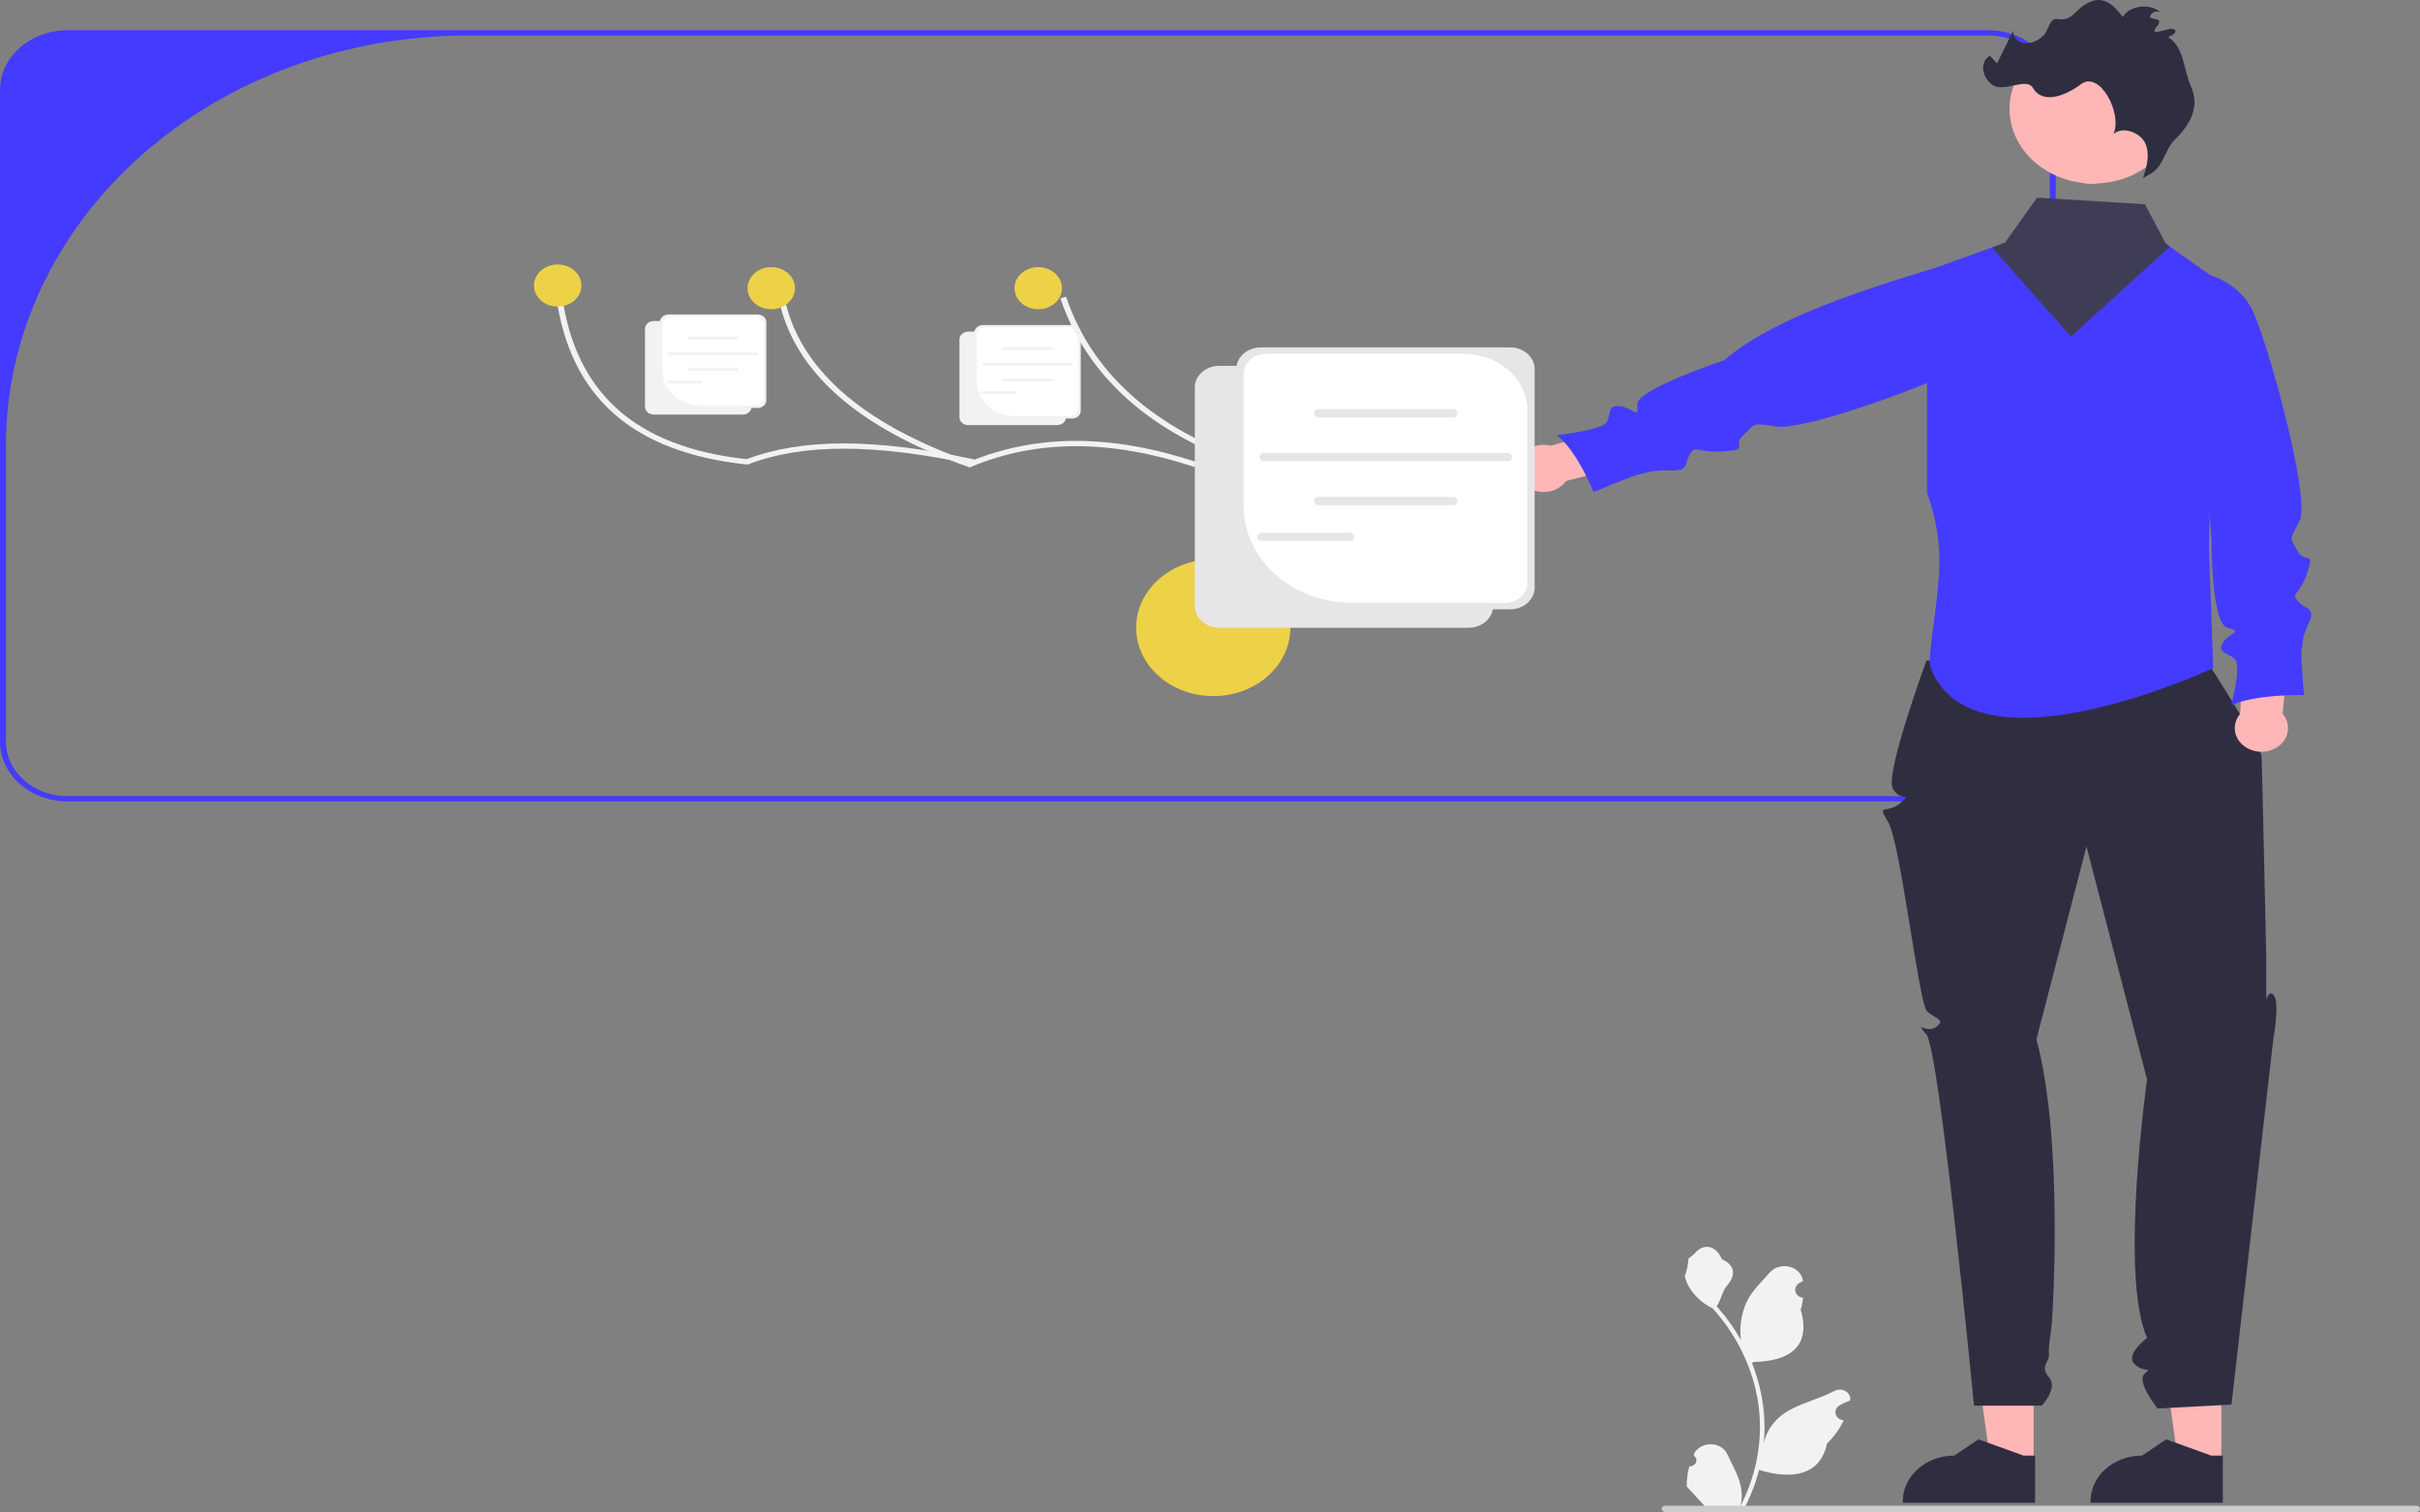 <svg width="597" height="373" viewBox="0 0 597 373" fill="none" xmlns="http://www.w3.org/2000/svg">
<rect x="0" y="0" width="597" height="373" fill="#808080" stroke="none"/>
<g clip-path="url(#clip0_3_3)">
<path d="M299.307 171.727C288.799 171.727 280.28 164.169 280.28 154.846C280.28 145.523 288.799 137.966 299.307 137.966C309.816 137.966 318.334 145.523 318.334 154.846C318.334 164.169 309.816 171.727 299.307 171.727Z" fill="#EDD147"/>
<path d="M507.139 22.198V182.965C507.134 186.871 505.383 190.615 502.27 193.377C499.157 196.139 494.937 197.692 490.535 197.697H16.605C12.202 197.692 7.982 196.139 4.869 193.377C1.756 190.615 0.005 186.871 -6.10352e-05 182.965V22.198C0.005 18.292 1.756 14.548 4.869 11.786C7.982 9.025 12.202 7.471 16.605 7.466H490.535C494.937 7.471 499.157 9.025 502.27 11.786C505.383 14.548 507.134 18.292 507.139 22.198ZM505.676 22.198C505.676 18.635 504.08 15.219 501.241 12.699C498.402 10.18 494.55 8.765 490.535 8.765H115.387C85.173 8.765 56.196 19.413 34.831 38.368C13.466 57.323 1.464 83.031 1.464 109.837V182.965C1.464 186.528 3.059 189.945 5.898 192.464C8.738 194.983 12.589 196.398 16.605 196.398H490.535C494.55 196.398 498.402 194.983 501.241 192.464C504.08 189.945 505.676 186.528 505.676 182.965V22.198Z" fill="#443BFF"/>
<path d="M501.675 360.905L491.058 360.905L486.008 324.575L501.677 324.577L501.675 360.905Z" fill="#FFB6B6"/>
<path d="M502.049 370.731L469.402 370.73V370.364C469.403 367.374 470.741 364.507 473.124 362.393C475.507 360.278 478.739 359.091 482.109 359.09H482.11L488.073 355.077L499.199 359.091L502.049 359.091L502.049 370.731Z" fill="#2F2E41"/>
<path d="M547.985 360.905L537.368 360.905L532.318 324.575L547.987 324.577L547.985 360.905Z" fill="#FFB6B6"/>
<path d="M548.358 370.731L515.712 370.73V370.364C515.712 367.374 517.051 364.507 519.434 362.393C521.817 360.278 525.049 359.091 528.419 359.09H528.42L534.383 355.077L545.509 359.091L548.359 359.091L548.358 370.731Z" fill="#2F2E41"/>
<path d="M475.242 162.957C475.242 162.957 465.027 190.79 466.913 194.453C468.798 198.116 472.015 195.262 468.798 198.116C465.581 200.97 462.773 197.936 465.786 202.783C468.798 207.629 473.362 247.525 475.369 249.456C477.376 251.387 480.135 251.439 477.683 253.316C475.231 255.193 472.015 251.387 475.231 255.193C478.448 258.998 486.984 346.777 486.984 346.777H503.658C503.658 346.777 507.811 342.53 505.46 339.766C503.109 337.002 505.666 335.937 505.46 334.091C505.254 332.246 506.036 328.267 506.181 326.451C506.326 324.635 509.144 281.382 502.374 256.396L514.719 208.821L529.673 266.322C529.673 266.322 522.794 314.554 529.673 330.058C529.673 330.058 524.127 334.156 526.587 336.53C529.047 338.905 531.191 337.002 529.047 338.905C526.902 340.807 532.263 347.466 532.263 347.466L550.491 346.515L560.808 256.396C560.808 256.396 562.547 246.998 560.808 245.388C559.069 243.777 559.069 249.485 559.069 243.777V236.167C559.069 236.167 558.062 189.36 557.927 186.603C557.793 183.847 544.926 163.87 544.926 163.87L475.242 162.957Z" fill="#2F2E41"/>
<path d="M475.394 66.827V121.709C477.391 127.023 478.421 132.585 478.445 138.187C478.379 147.516 476.067 158.268 476.074 162.968C476.043 163.592 476.12 164.216 476.301 164.819C486.539 191.146 540.714 167.221 545.639 164.981C545.874 164.877 545.998 164.819 545.998 164.819L544.93 135.33L545.113 126.851L546.379 68.684L545.244 67.879L535.306 60.848L534.333 60.16L531.347 64.023L504.732 62.4L494.574 59.906L491.406 61.049L477.121 66.204L475.394 66.827Z" fill="#443BFF"/>
<path d="M382.634 109.954L401.286 104.483L406.295 113.5L386.344 118.662C385.691 119.58 384.763 120.319 383.664 120.795C382.565 121.271 381.337 121.465 380.12 121.357C378.903 121.248 377.744 120.84 376.774 120.179C375.804 119.518 375.061 118.63 374.628 117.614C374.196 116.599 374.091 115.497 374.326 114.432C374.561 113.366 375.126 112.38 375.957 111.585C376.789 110.789 377.855 110.215 379.034 109.926C380.214 109.638 381.461 109.648 382.634 109.954H382.634Z" fill="#FFB6B6"/>
<path d="M493.461 61.489L493.538 61.763C494.996 66.936 496.857 81.712 492.869 85.701C487.749 90.831 446.387 106.491 438.171 105.215C431.798 104.225 433.11 104.558 430.061 107.372C427.011 110.186 432.072 110.844 425.271 111.336C418.469 111.829 418.334 109.518 416.877 112.08C415.42 114.643 416.716 116.187 412.087 116.045C407.458 115.902 406.298 116.668 404.706 116.92C403.113 117.172 393.115 121.377 393.115 121.377C393.115 121.377 389.104 111.225 384.055 107.359C384.055 107.359 395.634 106.111 396.51 103.932C397.387 101.752 396.671 99.825 399.708 100.219C402.744 100.614 404.324 103.571 403.905 99.847C403.485 96.124 425.359 88.875 425.359 88.875C438.559 77.344 465.681 69.333 493.461 61.489Z" fill="#443BFF"/>
<path d="M552.638 176.11L553.484 158.697L564.763 157.738L563.13 176.12C563.867 176.986 564.317 178.018 564.429 179.099C564.541 180.179 564.311 181.267 563.764 182.238C563.218 183.209 562.377 184.026 561.337 184.596C560.296 185.167 559.096 185.468 557.873 185.467C556.65 185.466 555.451 185.162 554.412 184.59C553.372 184.017 552.533 183.199 551.989 182.227C551.446 181.254 551.218 180.167 551.333 179.086C551.447 178.006 551.899 176.975 552.638 176.11Z" fill="#FFB6B6"/>
<path d="M540.848 66.99L541.164 67.023C544.104 67.33 546.915 68.269 549.354 69.758C551.793 71.247 553.786 73.24 555.161 75.566C558.752 81.633 570.113 122.72 567.331 128.358C564.737 133.617 564.844 132.324 566.73 135.851C568.615 139.378 571.102 135.413 569.21 141.23C567.317 147.046 564.834 146.34 567.018 148.457C569.203 150.574 571.29 150.046 569.498 153.835C567.707 157.625 568.104 158.859 567.804 160.269C567.505 161.68 568.392 171.465 568.392 171.465C568.392 171.465 556.271 171.193 550.406 174.011C550.406 174.011 553.196 163.963 551.21 162.464C549.224 160.964 546.939 160.874 548.431 158.495C549.923 156.116 553.599 155.854 549.526 154.882C545.453 153.909 545.568 133.194 545.568 133.194L540.848 66.99Z" fill="#443BFF"/>
<path d="M511.786 44.798C512.262 44.896 512.738 44.98 513.213 45.045C514.666 45.257 516.141 45.324 517.611 45.246C521.44 45.064 525.137 43.944 528.293 42.011C531.448 40.078 533.938 37.408 535.487 34.296C537.036 31.184 537.584 27.752 537.068 24.381C536.553 21.01 534.995 17.832 532.568 15.198C530.141 12.565 526.939 10.579 523.317 9.462C519.695 8.344 515.796 8.138 512.05 8.867C508.305 9.596 504.86 11.232 502.098 13.591C499.337 15.951 497.366 18.944 496.404 22.237C496.36 22.386 496.316 22.529 496.279 22.678C495.031 27.436 495.963 32.439 498.871 36.587C501.779 40.735 506.424 43.688 511.786 44.798Z" fill="#FFB6B6"/>
<path d="M530.946 42.625C533.834 40.62 534.114 36.799 536.578 34.39C540.698 30.363 542.633 26.029 540.475 21.257C538.566 17.037 538.972 11.848 534.861 9.131C536.88 8.483 537.355 7.136 535.574 7.111C534.372 7.095 529.894 9.132 532.049 6.594C534.204 4.056 530.125 5.058 530.395 4.019C530.664 2.981 532.394 2.405 533.158 3.229C530.721 0.696 525.401 1.236 523.673 4.191C521.245 0.963 518.667 -1.259 514.952 0.79C511.302 2.802 511.35 5.29 507.426 4.692C505.581 4.411 505.407 7.503 504.146 8.731C502.886 9.959 501.044 10.909 499.204 10.601C497.365 10.292 495.959 8.259 496.989 6.872L492.654 15.647L490.907 13.745C488.131 15.35 489.043 19.539 491.837 21.119C494.632 22.699 499.965 19.047 501.481 21.661C503.872 25.781 509.48 23.701 513.331 20.789C518.001 17.257 523.638 27.994 521.389 33.059C523.723 31.025 528.041 32.713 529.25 35.41C530.46 38.107 529.573 41.145 528.676 43.937L530.946 42.625Z" fill="#2F2E41"/>
<path d="M242.501 103.248H264.468C265.038 103.248 265.584 103.047 265.987 102.689C266.39 102.332 266.617 101.847 266.618 101.341V82.09C266.617 81.584 266.39 81.099 265.987 80.742C265.584 80.384 265.038 80.183 264.468 80.183H242.501C241.931 80.183 241.384 80.384 240.981 80.742C240.578 81.099 240.352 81.584 240.351 82.09V101.341C240.352 101.847 240.578 102.332 240.981 102.689C241.384 103.047 241.931 103.248 242.501 103.248Z" fill="#F2F2F2"/>
<path d="M238.844 104.871H260.811C261.381 104.87 261.927 104.669 262.33 104.312C262.733 103.954 262.96 103.469 262.961 102.963V83.712C262.96 83.207 262.733 82.722 262.33 82.364C261.927 82.007 261.381 81.805 260.811 81.805H238.844C238.274 81.805 237.727 82.007 237.324 82.364C236.921 82.722 236.694 83.207 236.694 83.712V102.963C236.694 103.469 236.921 103.954 237.324 104.311C237.727 104.669 238.274 104.87 238.844 104.871Z" fill="#F2F2F2"/>
<path d="M264.007 80.751C264.53 80.751 265.031 80.935 265.4 81.263C265.77 81.59 265.977 82.035 265.977 82.498V100.933C265.977 101.396 265.77 101.841 265.4 102.168C265.031 102.496 264.53 102.68 264.007 102.68H250.575C248.033 102.68 245.596 101.784 243.799 100.19C242.001 98.595 240.992 96.433 240.992 94.178V82.498C240.992 82.035 241.199 81.59 241.569 81.263C241.938 80.935 242.439 80.751 242.961 80.751H264.007Z" fill="white"/>
<path d="M247.601 86.345H259.414C259.522 86.345 259.626 86.307 259.703 86.239C259.779 86.171 259.823 86.079 259.823 85.983C259.823 85.886 259.779 85.794 259.703 85.726C259.626 85.658 259.522 85.62 259.414 85.62H247.601C247.493 85.62 247.389 85.658 247.312 85.726C247.235 85.794 247.192 85.886 247.192 85.983C247.192 86.079 247.235 86.171 247.312 86.239C247.389 86.307 247.493 86.345 247.601 86.345Z" fill="#F2F2F2"/>
<path d="M247.601 94.078H259.414C259.522 94.078 259.626 94.039 259.703 93.971C259.779 93.903 259.823 93.811 259.823 93.715C259.823 93.619 259.779 93.527 259.703 93.459C259.626 93.391 259.522 93.352 259.414 93.352H247.601C247.493 93.352 247.389 93.391 247.312 93.459C247.235 93.527 247.192 93.619 247.192 93.715C247.192 93.811 247.235 93.903 247.312 93.971C247.389 94.039 247.493 94.078 247.601 94.078Z" fill="#F2F2F2"/>
<path d="M242.804 90.214H264.211C264.319 90.214 264.423 90.176 264.5 90.108C264.576 90.04 264.619 89.948 264.619 89.851C264.619 89.755 264.576 89.663 264.5 89.595C264.423 89.527 264.319 89.489 264.211 89.489H242.804C242.696 89.489 242.592 89.527 242.515 89.595C242.438 89.663 242.395 89.755 242.395 89.851C242.395 89.948 242.438 90.04 242.515 90.108C242.592 90.176 242.696 90.214 242.804 90.214Z" fill="#F2F2F2"/>
<path d="M242.585 97.222H250.319C250.427 97.222 250.531 97.183 250.608 97.115C250.684 97.047 250.727 96.955 250.727 96.859C250.727 96.763 250.684 96.671 250.608 96.603C250.531 96.535 250.427 96.496 250.319 96.496H242.585C242.477 96.496 242.373 96.535 242.296 96.603C242.22 96.671 242.177 96.763 242.177 96.859C242.177 96.955 242.22 97.047 242.296 97.115C242.373 97.183 242.477 97.222 242.585 97.222Z" fill="#F2F2F2"/>
<path d="M308.751 115.3L309.036 115.175C325.705 107.863 343.738 107.87 364.164 115.195L364.712 113.991C343.994 106.562 325.659 106.527 308.674 113.886C284.771 105.815 269.404 92.138 262.998 73.227L261.595 73.601C268.167 92.997 283.933 106.993 308.453 115.2L308.751 115.3Z" fill="#F2F2F2"/>
<path d="M239.214 115.3L239.501 115.18C255.883 108.361 273.927 108.368 294.662 115.201L295.172 113.984C274.173 107.063 255.848 107.03 239.167 113.886C212.404 104.399 197.04 90.745 193.496 73.299L192.055 73.529C195.708 91.509 211.476 105.528 238.92 115.196L239.214 115.3Z" fill="#F2F2F2"/>
<path d="M184.412 114.609L184.593 114.54C198.092 109.391 215.655 109.402 239.86 114.575L240.203 113.312C215.782 108.094 197.978 108.081 184.197 113.278C156.843 110.31 141.931 97.031 138.617 72.687L137.163 72.843C140.579 97.926 155.971 111.581 184.217 114.588L184.412 114.609Z" fill="#F2F2F2"/>
<path d="M256.131 76.287C252.898 76.287 250.277 73.962 250.277 71.093C250.277 68.224 252.898 65.899 256.131 65.899C259.364 65.899 261.985 68.224 261.985 71.093C261.985 73.962 259.364 76.287 256.131 76.287Z" fill="#EDD147"/>
<path d="M190.269 76.287C187.035 76.287 184.414 73.962 184.414 71.093C184.414 68.224 187.035 65.899 190.269 65.899C193.502 65.899 196.123 68.224 196.123 71.093C196.123 73.962 193.502 76.287 190.269 76.287Z" fill="#EDD147"/>
<path d="M137.579 75.638C134.346 75.638 131.724 73.312 131.724 70.444C131.724 67.575 134.346 65.25 137.579 65.25C140.812 65.25 143.433 67.575 143.433 70.444C143.433 73.312 140.812 75.638 137.579 75.638Z" fill="#EDD147"/>
<path d="M300.777 154.863H362.316C363.912 154.862 365.443 154.298 366.572 153.296C367.701 152.295 368.337 150.936 368.338 149.52V95.589C368.337 94.172 367.701 92.814 366.572 91.813C365.443 90.811 363.912 90.247 362.316 90.246H300.777C299.18 90.247 297.649 90.811 296.52 91.813C295.391 92.814 294.756 94.172 294.754 95.589V149.52C294.756 150.936 295.391 152.295 296.52 153.296C297.649 154.298 299.18 154.862 300.777 154.863Z" fill="#E6E6E6"/>
<path d="M311.022 150.318H372.561C374.158 150.317 375.689 149.753 376.818 148.752C377.947 147.75 378.582 146.392 378.584 144.975V91.044C378.582 89.628 377.947 88.27 376.818 87.268C375.689 86.266 374.158 85.703 372.561 85.701H311.022C309.425 85.703 307.895 86.266 306.765 87.268C305.636 88.27 305.001 89.628 304.999 91.044V144.975C305.001 146.392 305.636 147.75 306.765 148.752C307.895 149.753 309.425 150.317 311.022 150.318Z" fill="#E6E6E6"/>
<path d="M361.1 87.293C365.261 87.293 369.252 88.76 372.194 91.37C375.136 93.98 376.789 97.52 376.789 101.212V143.831C376.789 144.474 376.646 145.11 376.369 145.704C376.092 146.298 375.685 146.838 375.173 147.292C374.661 147.747 374.052 148.108 373.383 148.354C372.713 148.6 371.996 148.726 371.271 148.726H333.642C330.116 148.726 326.625 148.11 323.368 146.913C320.11 145.716 317.151 143.962 314.658 141.75C312.165 139.538 310.187 136.912 308.838 134.022C307.489 131.132 306.794 128.035 306.794 124.907V92.189C306.794 90.89 307.375 89.645 308.41 88.727C309.445 87.809 310.849 87.293 312.312 87.293H361.1Z" fill="white"/>
<path d="M325.31 102.966H358.402C358.706 102.966 358.997 102.859 359.212 102.668C359.427 102.478 359.547 102.219 359.547 101.95C359.547 101.68 359.427 101.422 359.212 101.232C358.997 101.041 358.706 100.934 358.402 100.934H325.31C325.006 100.934 324.715 101.041 324.5 101.232C324.285 101.422 324.165 101.68 324.165 101.95C324.165 102.219 324.285 102.478 324.5 102.668C324.715 102.859 325.006 102.966 325.31 102.966Z" fill="#E6E6E6"/>
<path d="M325.31 124.627H358.402C358.553 124.627 358.702 124.601 358.841 124.55C358.981 124.5 359.107 124.425 359.214 124.33C359.32 124.236 359.405 124.124 359.463 124.001C359.52 123.877 359.55 123.745 359.55 123.611C359.55 123.478 359.52 123.345 359.463 123.222C359.405 123.098 359.32 122.986 359.214 122.892C359.107 122.798 358.981 122.723 358.841 122.672C358.702 122.621 358.553 122.595 358.402 122.595H325.31C325.007 122.596 324.716 122.703 324.502 122.894C324.288 123.084 324.168 123.342 324.168 123.611C324.168 123.88 324.288 124.138 324.502 124.329C324.716 124.519 325.007 124.626 325.31 124.627Z" fill="#E6E6E6"/>
<path d="M311.872 113.803H371.841C372.144 113.803 372.435 113.696 372.65 113.506C372.865 113.315 372.985 113.057 372.985 112.788C372.985 112.518 372.865 112.26 372.65 112.069C372.435 111.879 372.144 111.772 371.841 111.772H311.872C311.568 111.772 311.277 111.879 311.062 112.069C310.847 112.26 310.727 112.518 310.727 112.788C310.727 113.057 310.847 113.315 311.062 113.506C311.277 113.696 311.568 113.803 311.872 113.803Z" fill="#E6E6E6"/>
<path d="M311.259 133.434H332.923C333.074 133.434 333.222 133.408 333.361 133.357C333.5 133.306 333.627 133.231 333.733 133.137C333.839 133.043 333.923 132.931 333.981 132.807C334.039 132.684 334.068 132.552 334.068 132.419C334.068 132.285 334.039 132.153 333.981 132.03C333.923 131.907 333.839 131.795 333.733 131.7C333.627 131.606 333.5 131.531 333.361 131.48C333.222 131.429 333.074 131.403 332.923 131.403H311.259C310.956 131.403 310.664 131.51 310.45 131.7C310.235 131.891 310.114 132.149 310.114 132.419C310.114 132.688 310.235 132.946 310.45 133.137C310.664 133.327 310.956 133.434 311.259 133.434Z" fill="#E6E6E6"/>
<path d="M164.93 100.651H186.897C187.467 100.651 188.013 100.45 188.416 100.092C188.819 99.735 189.046 99.25 189.047 98.744V79.493C189.046 78.987 188.819 78.502 188.416 78.145C188.013 77.787 187.467 77.586 186.897 77.585H164.93C164.36 77.586 163.813 77.787 163.41 78.145C163.007 78.502 162.78 78.987 162.78 79.493V98.744C162.78 99.25 163.007 99.735 163.41 100.092C163.813 100.45 164.36 100.651 164.93 100.651Z" fill="#F2F2F2"/>
<path d="M161.273 102.274H183.24C183.81 102.273 184.356 102.072 184.759 101.714C185.162 101.357 185.389 100.872 185.389 100.366V81.115C185.389 80.609 185.162 80.125 184.759 79.767C184.356 79.409 183.81 79.208 183.24 79.208H161.273C160.703 79.208 160.156 79.409 159.753 79.767C159.35 80.125 159.123 80.609 159.123 81.115V100.366C159.123 100.872 159.35 101.357 159.753 101.714C160.156 102.072 160.703 102.273 161.273 102.274Z" fill="#F2F2F2"/>
<path d="M186.436 78.154C186.959 78.154 187.46 78.338 187.829 78.666C188.199 78.993 188.406 79.438 188.406 79.901V98.336C188.406 98.799 188.199 99.244 187.829 99.571C187.46 99.899 186.959 100.083 186.436 100.083H173.004C170.462 100.083 168.025 99.187 166.227 97.593C164.43 95.998 163.421 93.836 163.421 91.581V79.901C163.421 79.438 163.628 78.993 163.997 78.666C164.367 78.338 164.868 78.154 165.39 78.154H186.436Z" fill="white"/>
<path d="M170.03 83.748H181.843C181.951 83.748 182.055 83.71 182.132 83.642C182.208 83.574 182.251 83.482 182.251 83.386C182.251 83.29 182.208 83.197 182.132 83.129C182.055 83.061 181.951 83.023 181.843 83.023H170.03C169.921 83.023 169.818 83.061 169.741 83.129C169.664 83.197 169.621 83.29 169.621 83.386C169.621 83.482 169.664 83.574 169.741 83.642C169.818 83.71 169.921 83.748 170.03 83.748Z" fill="#F2F2F2"/>
<path d="M170.03 91.481H181.843C181.951 91.481 182.055 91.442 182.132 91.374C182.208 91.306 182.251 91.214 182.251 91.118C182.251 91.022 182.208 90.93 182.132 90.862C182.055 90.794 181.951 90.755 181.843 90.755H170.03C169.921 90.755 169.818 90.794 169.741 90.862C169.664 90.93 169.621 91.022 169.621 91.118C169.621 91.214 169.664 91.306 169.741 91.374C169.818 91.442 169.921 91.481 170.03 91.481Z" fill="#F2F2F2"/>
<path d="M165.233 87.617H186.64C186.748 87.617 186.852 87.579 186.929 87.511C187.005 87.443 187.048 87.35 187.048 87.254C187.048 87.158 187.005 87.066 186.929 86.998C186.852 86.93 186.748 86.892 186.64 86.892H165.233C165.125 86.892 165.021 86.93 164.944 86.998C164.867 87.066 164.824 87.158 164.824 87.254C164.824 87.35 164.867 87.443 164.944 87.511C165.021 87.579 165.125 87.617 165.233 87.617Z" fill="#F2F2F2"/>
<path d="M165.014 94.624H172.748C172.856 94.624 172.96 94.586 173.037 94.518C173.113 94.45 173.156 94.358 173.156 94.262C173.156 94.166 173.113 94.073 173.037 94.005C172.96 93.938 172.856 93.899 172.748 93.899H165.014C164.906 93.899 164.802 93.938 164.725 94.005C164.649 94.073 164.606 94.166 164.606 94.262C164.606 94.358 164.649 94.45 164.725 94.518C164.802 94.586 164.906 94.624 165.014 94.624Z" fill="#F2F2F2"/>
<path d="M416.75 361.747C417.09 361.76 417.426 361.681 417.714 361.52C418.002 361.358 418.227 361.122 418.358 360.843C418.489 360.564 418.521 360.257 418.449 359.961C418.376 359.666 418.203 359.398 417.953 359.193L417.839 358.792C417.854 358.759 417.869 358.727 417.885 358.695C418.227 357.977 418.801 357.365 419.535 356.935C420.269 356.506 421.129 356.278 422.008 356.281C422.887 356.284 423.745 356.517 424.475 356.952C425.205 357.386 425.774 358.002 426.111 358.722C427.457 361.597 429.17 364.477 429.591 367.517C429.777 368.861 429.699 370.223 429.36 371.543C432.52 365.427 434.161 358.78 434.172 352.052C434.172 350.363 434.066 348.676 433.855 346.999C433.68 345.623 433.437 344.257 433.127 342.902C431.433 335.545 427.796 328.649 422.516 322.782C419.96 321.544 417.893 319.642 416.593 317.33C416.122 316.499 415.79 315.612 415.605 314.697C415.894 314.73 416.692 310.834 416.475 310.595C416.877 310.054 417.596 309.786 418.035 309.258C420.217 306.633 423.224 307.091 424.794 310.658C428.147 312.16 428.18 314.65 426.122 317.045C424.813 318.569 424.633 320.63 423.485 322.261C423.603 322.396 423.726 322.526 423.844 322.66C426.004 325.124 427.887 327.77 429.465 330.56C429.081 327.435 429.539 324.273 430.801 321.335C432.081 318.597 434.479 316.291 436.59 313.924C437.149 313.288 437.907 312.813 438.77 312.56C439.632 312.306 440.56 312.285 441.436 312.499C442.312 312.714 443.097 313.153 443.691 313.763C444.285 314.373 444.662 315.125 444.775 315.925C444.779 315.96 444.783 315.995 444.787 316.03C444.474 316.187 444.167 316.354 443.866 316.53C443.489 316.754 443.197 317.073 443.027 317.447C442.858 317.821 442.82 318.231 442.918 318.624C443.017 319.017 443.246 319.375 443.578 319.65C443.909 319.925 444.326 320.106 444.775 320.167L444.821 320.173C444.709 321.176 444.511 322.17 444.23 323.146C446.939 332.441 441.09 335.826 432.739 335.978C432.555 336.062 432.375 336.146 432.191 336.226C433.777 340.212 434.771 344.365 435.15 348.579C435.364 351.066 435.352 353.563 435.112 356.048L435.126 355.96C435.731 353.197 437.392 350.704 439.829 348.902C443.448 346.265 448.562 345.293 452.466 343.173C452.881 342.937 453.364 342.811 453.857 342.81C454.35 342.809 454.833 342.933 455.249 343.167C455.666 343.402 455.998 343.737 456.206 344.133C456.415 344.53 456.491 344.971 456.426 345.405L456.41 345.497C455.828 345.708 455.261 345.95 454.713 346.223C454.4 346.38 454.093 346.546 453.792 346.723C453.415 346.946 453.122 347.266 452.953 347.64C452.784 348.013 452.746 348.424 452.844 348.817C452.943 349.21 453.172 349.567 453.503 349.843C453.835 350.118 454.252 350.298 454.7 350.36L454.746 350.366C454.78 350.37 454.808 350.374 454.841 350.378C453.846 352.485 452.451 354.424 450.715 356.111C449.021 364.225 441.746 364.994 433.963 362.632H433.959C433.105 365.924 431.868 369.128 430.267 372.193H417.08C417.033 372.063 416.99 371.928 416.948 371.798C418.168 371.867 419.394 371.802 420.597 371.606C419.618 370.54 418.64 369.467 417.661 368.402C417.64 368.382 417.619 368.361 417.6 368.339C417.104 367.794 416.603 367.253 416.106 366.708L416.106 366.707C416.08 365.036 416.296 363.369 416.749 361.747L416.75 361.747Z" fill="#F2F2F2"/>
<path d="M597 372.227C597 372.329 596.978 372.43 596.934 372.523C596.891 372.617 596.827 372.703 596.746 372.774C596.665 372.846 596.569 372.903 596.463 372.942C596.357 372.981 596.244 373 596.129 373H410.771C410.54 373 410.318 372.919 410.155 372.774C409.992 372.629 409.9 372.432 409.9 372.227C409.9 372.022 409.992 371.826 410.155 371.681C410.318 371.536 410.54 371.455 410.771 371.455H596.129C596.244 371.455 596.357 371.474 596.463 371.513C596.569 371.552 596.665 371.609 596.746 371.68C596.827 371.752 596.891 371.838 596.934 371.931C596.978 372.025 597 372.126 597 372.227Z" fill="#CCCCCC"/>
<path d="M517.611 45.246L513.213 45.045C514.666 45.257 516.141 45.324 517.611 45.246Z" fill="#F2F2F2"/>
<path d="M491.405 61.049L492.13 61.867L494.076 64.062L510.886 83.026L535.306 60.848L534.333 60.16L529.152 50.388L502.536 48.765L494.574 59.906L491.405 61.049Z" fill="#3F3D56"/>
</g>
<defs>
<clipPath id="clip0_3_3">
<rect width="597" height="373" fill="white" transform="matrix(-1 0 0 1 597 0)"/>
</clipPath>
</defs>
</svg>
